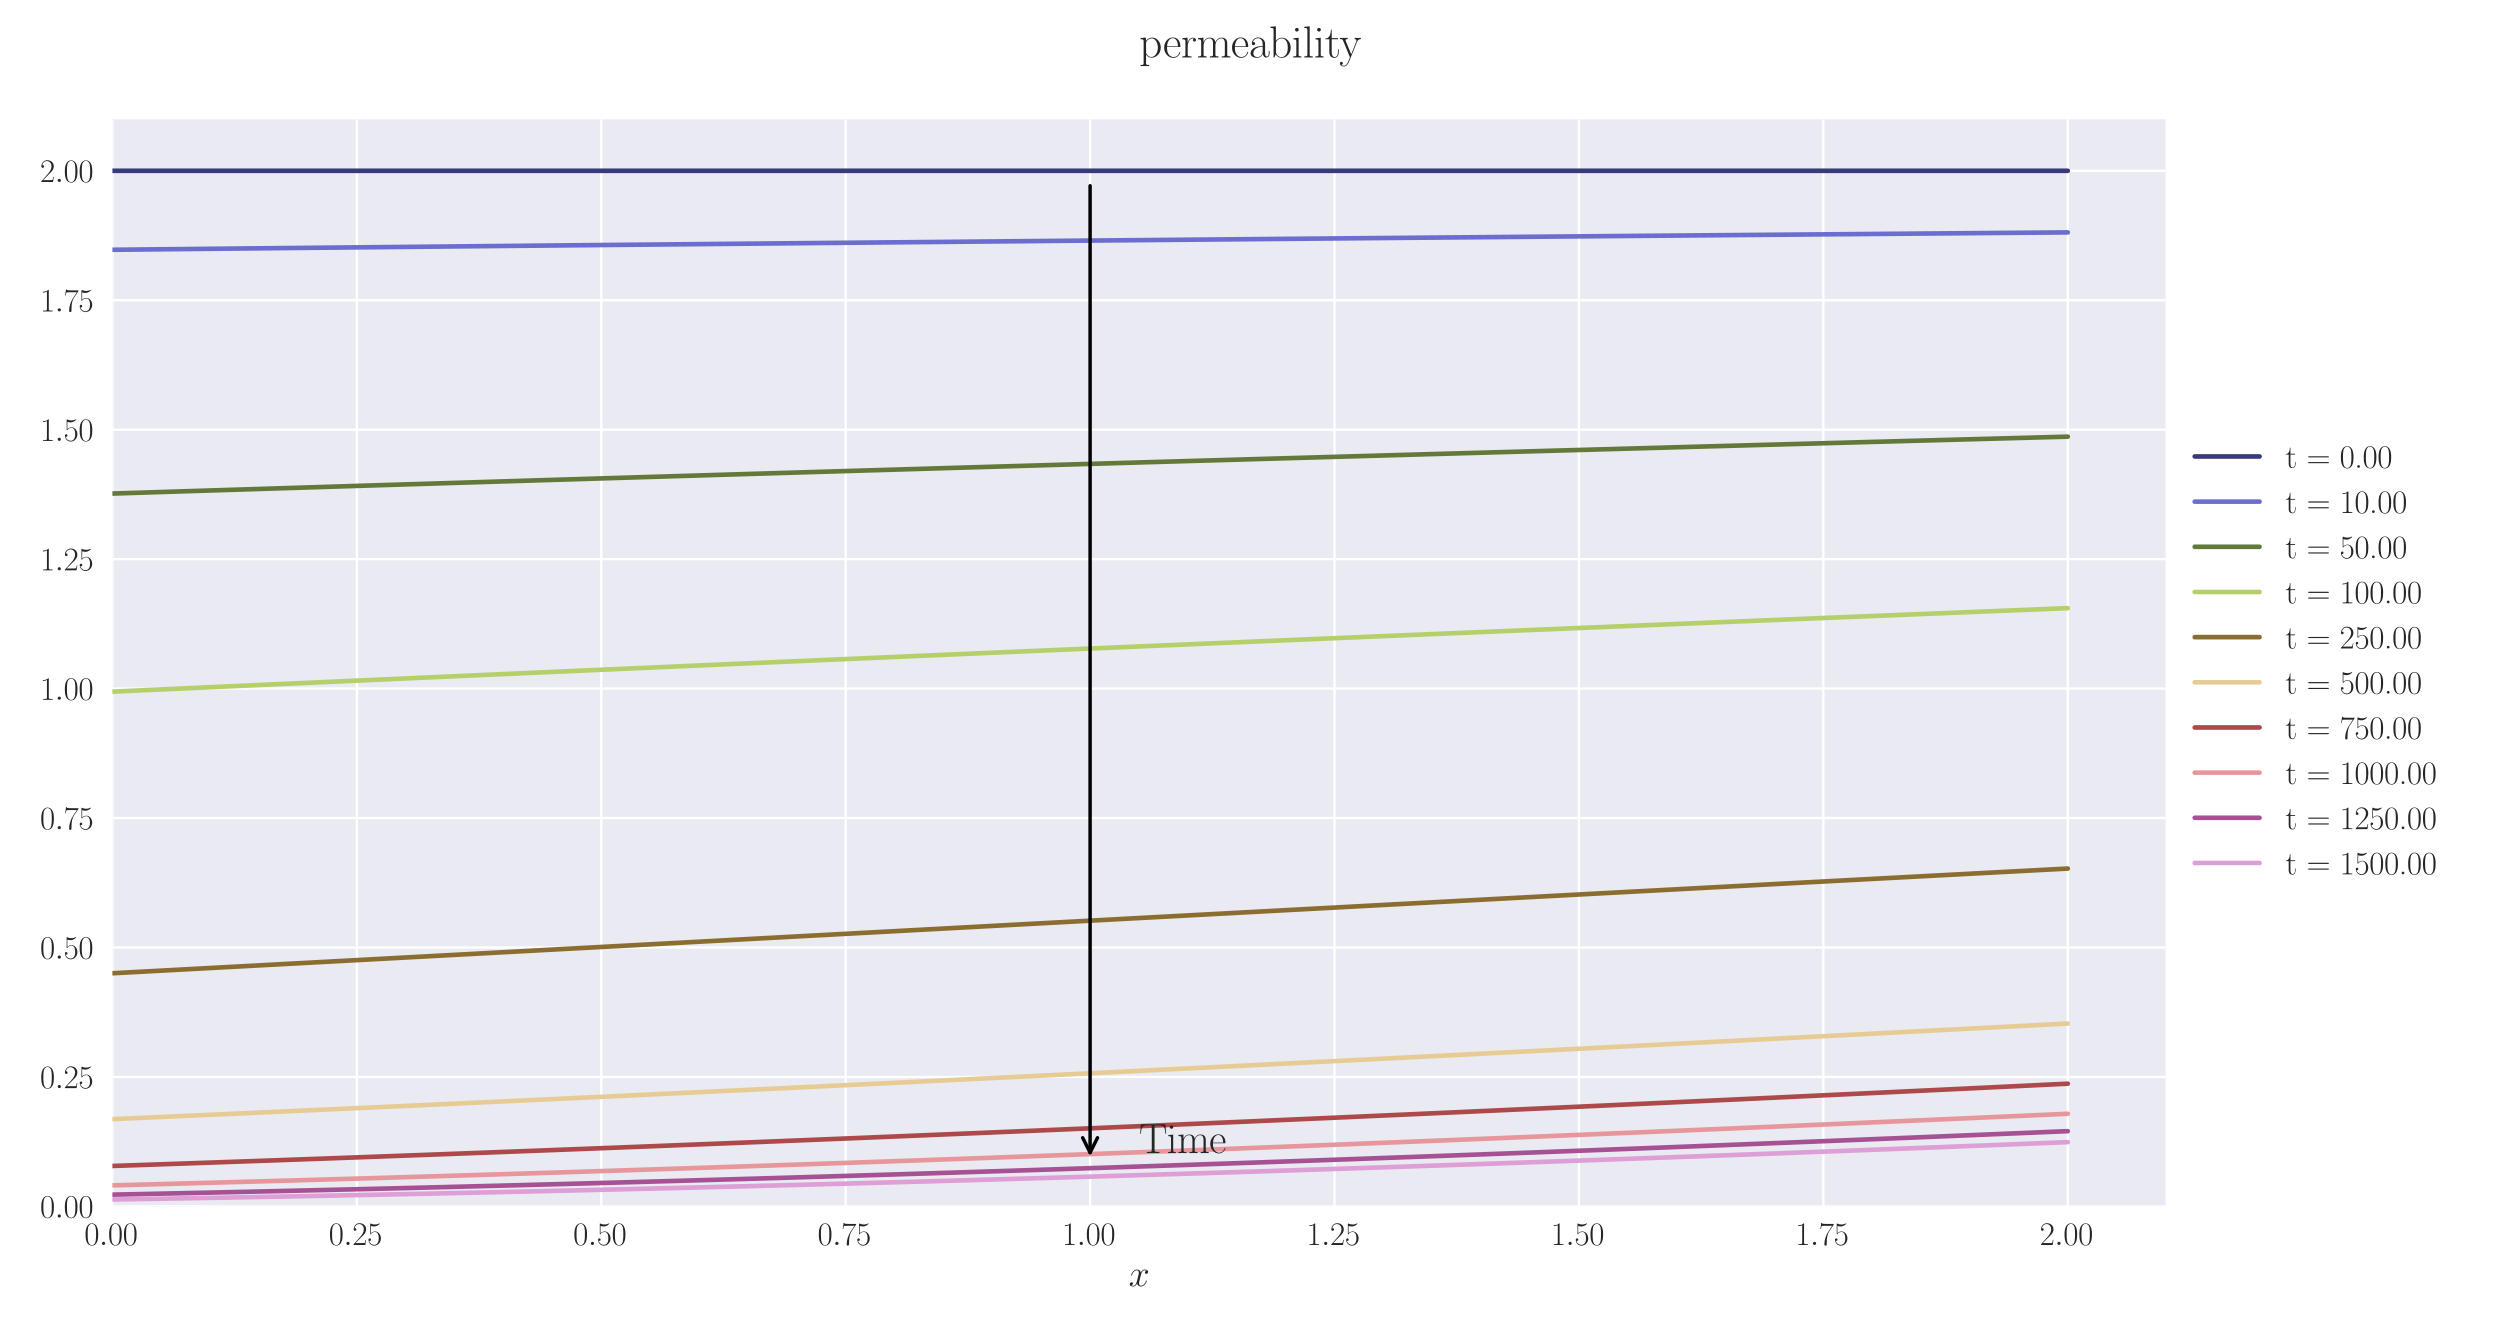 <?xml version="1.0" encoding="utf-8" standalone="no"?>
<!DOCTYPE svg PUBLIC "-//W3C//DTD SVG 1.1//EN"
  "http://www.w3.org/Graphics/SVG/1.1/DTD/svg11.dtd">
<svg xmlns:xlink="http://www.w3.org/1999/xlink" width="1080pt" height="576pt" viewBox="0 0 1080 576" xmlns="http://www.w3.org/2000/svg" version="1.1">
 <defs>
  <style type="text/css">*{stroke-linejoin: round; stroke-linecap: butt}</style>
 </defs>
 <g id="figure_1">
  <g id="patch_1">
   <path d="M 0 576 
L 1080 576 
L 1080 0 
L 0 0 
z
" style="fill: #ffffff"/>
  </g>
  <g id="axes_1">
   <g id="patch_2">
    <path d="M 48.559 521.153 
L 935.518 521.153 
L 935.518 51.564 
L 48.559 51.564 
z
" style="fill: #eaeaf2"/>
   </g>
   <g id="matplotlib.axis_1">
    <g id="xtick_1">
     <g id="line2d_1">
      <path d="M 48.559 521.153 
L 48.559 51.564 
" clip-path="url(#pe0d44f2bad)" style="fill: none; stroke: #ffffff; stroke-linecap: round"/>
     </g>
     <g id="line2d_2"/>
     <g id="text_1">
      <!-- $\mathdefault{0.00}$ -->
      <g style="fill: #262626" transform="translate(36.42 537.839) scale(0.14 -0.14)">
       <defs>
        <path id="CMR17-30" d="M 2688 2025 
C 2688 2416 2682 3080 2413 3591 
C 2176 4039 1798 4198 1466 4198 
C 1158 4198 768 4058 525 3597 
C 269 3118 243 2524 243 2025 
C 243 1661 250 1106 448 619 
C 723 -39 1216 -128 1466 -128 
C 1760 -128 2208 -7 2470 600 
C 2662 1042 2688 1559 2688 2025 
z
M 1466 -26 
C 1056 -26 813 325 723 812 
C 653 1188 653 1738 653 2096 
C 653 2588 653 2997 736 3387 
C 858 3929 1216 4096 1466 4096 
C 1728 4096 2067 3923 2189 3400 
C 2272 3036 2278 2607 2278 2096 
C 2278 1680 2278 1169 2202 792 
C 2067 95 1690 -26 1466 -26 
z
" transform="scale(0.016)"/>
        <path id="CMMI12-3a" d="M 1178 307 
C 1178 492 1024 619 870 619 
C 685 619 557 466 557 313 
C 557 128 710 0 864 0 
C 1050 0 1178 153 1178 307 
z
" transform="scale(0.016)"/>
       </defs>
       <use xlink:href="#CMR17-30" transform="scale(0.996)"/>
       <use xlink:href="#CMMI12-3a" transform="translate(45.69 0) scale(0.996)"/>
       <use xlink:href="#CMR17-30" transform="translate(72.788 0) scale(0.996)"/>
       <use xlink:href="#CMR17-30" transform="translate(118.478 0) scale(0.996)"/>
      </g>
     </g>
    </g>
    <g id="xtick_2">
     <g id="line2d_3">
      <path d="M 154.149 521.153 
L 154.149 51.564 
" clip-path="url(#pe0d44f2bad)" style="fill: none; stroke: #ffffff; stroke-linecap: round"/>
     </g>
     <g id="line2d_4"/>
     <g id="text_2">
      <!-- $\mathdefault{0.25}$ -->
      <g style="fill: #262626" transform="translate(142.01 537.839) scale(0.14 -0.14)">
       <defs>
        <path id="CMR17-32" d="M 2669 989 
L 2554 989 
C 2490 536 2438 459 2413 420 
C 2381 369 1920 369 1830 369 
L 602 369 
C 832 619 1280 1072 1824 1597 
C 2214 1967 2669 2402 2669 3035 
C 2669 3790 2067 4224 1395 4224 
C 691 4224 262 3604 262 3030 
C 262 2780 448 2748 525 2748 
C 589 2748 781 2787 781 3010 
C 781 3207 614 3264 525 3264 
C 486 3264 448 3258 422 3245 
C 544 3790 915 4058 1306 4058 
C 1862 4058 2227 3617 2227 3035 
C 2227 2479 1901 2000 1536 1584 
L 262 146 
L 262 0 
L 2515 0 
L 2669 989 
z
" transform="scale(0.016)"/>
        <path id="CMR17-35" d="M 730 3692 
C 794 3666 1056 3584 1325 3584 
C 1920 3584 2246 3911 2432 4100 
C 2432 4157 2432 4192 2394 4192 
C 2387 4192 2374 4192 2323 4163 
C 2099 4058 1837 3973 1517 3973 
C 1325 3973 1037 3999 723 4139 
C 653 4171 640 4171 634 4171 
C 602 4171 595 4164 595 4037 
L 595 2203 
C 595 2089 595 2057 659 2057 
C 691 2057 704 2070 736 2114 
C 941 2401 1222 2522 1542 2522 
C 1766 2522 2246 2382 2246 1289 
C 2246 1085 2246 715 2054 421 
C 1894 159 1645 25 1370 25 
C 947 25 518 320 403 814 
C 429 807 480 795 506 795 
C 589 795 749 840 749 1038 
C 749 1210 627 1280 506 1280 
C 358 1280 262 1190 262 1011 
C 262 454 704 -128 1382 -128 
C 2042 -128 2669 440 2669 1264 
C 2669 2030 2170 2624 1549 2624 
C 1222 2624 947 2503 730 2274 
L 730 3692 
z
" transform="scale(0.016)"/>
       </defs>
       <use xlink:href="#CMR17-30" transform="scale(0.996)"/>
       <use xlink:href="#CMMI12-3a" transform="translate(45.69 0) scale(0.996)"/>
       <use xlink:href="#CMR17-32" transform="translate(72.788 0) scale(0.996)"/>
       <use xlink:href="#CMR17-35" transform="translate(118.478 0) scale(0.996)"/>
      </g>
     </g>
    </g>
    <g id="xtick_3">
     <g id="line2d_5">
      <path d="M 259.74 521.153 
L 259.74 51.564 
" clip-path="url(#pe0d44f2bad)" style="fill: none; stroke: #ffffff; stroke-linecap: round"/>
     </g>
     <g id="line2d_6"/>
     <g id="text_3">
      <!-- $\mathdefault{0.50}$ -->
      <g style="fill: #262626" transform="translate(247.6 537.839) scale(0.14 -0.14)">
       <use xlink:href="#CMR17-30" transform="scale(0.996)"/>
       <use xlink:href="#CMMI12-3a" transform="translate(45.69 0) scale(0.996)"/>
       <use xlink:href="#CMR17-35" transform="translate(72.788 0) scale(0.996)"/>
       <use xlink:href="#CMR17-30" transform="translate(118.478 0) scale(0.996)"/>
      </g>
     </g>
    </g>
    <g id="xtick_4">
     <g id="line2d_7">
      <path d="M 365.33 521.153 
L 365.33 51.564 
" clip-path="url(#pe0d44f2bad)" style="fill: none; stroke: #ffffff; stroke-linecap: round"/>
     </g>
     <g id="line2d_8"/>
     <g id="text_4">
      <!-- $\mathdefault{0.75}$ -->
      <g style="fill: #262626" transform="translate(353.19 537.839) scale(0.14 -0.14)">
       <defs>
        <path id="CMR17-37" d="M 2886 3941 
L 2886 4081 
L 1382 4081 
C 634 4081 621 4165 595 4288 
L 480 4288 
L 294 3094 
L 410 3094 
C 429 3215 474 3540 550 3661 
C 589 3712 1062 3712 1171 3712 
L 2579 3712 
L 1869 2661 
C 1395 1954 1069 999 1069 165 
C 1069 89 1069 -128 1299 -128 
C 1530 -128 1530 89 1530 171 
L 1530 465 
C 1530 1508 1709 2196 2003 2636 
L 2886 3941 
z
" transform="scale(0.016)"/>
       </defs>
       <use xlink:href="#CMR17-30" transform="scale(0.996)"/>
       <use xlink:href="#CMMI12-3a" transform="translate(45.69 0) scale(0.996)"/>
       <use xlink:href="#CMR17-37" transform="translate(72.788 0) scale(0.996)"/>
       <use xlink:href="#CMR17-35" transform="translate(118.478 0) scale(0.996)"/>
      </g>
     </g>
    </g>
    <g id="xtick_5">
     <g id="line2d_9">
      <path d="M 470.92 521.153 
L 470.92 51.564 
" clip-path="url(#pe0d44f2bad)" style="fill: none; stroke: #ffffff; stroke-linecap: round"/>
     </g>
     <g id="line2d_10"/>
     <g id="text_5">
      <!-- $\mathdefault{1.00}$ -->
      <g style="fill: #262626" transform="translate(458.781 537.839) scale(0.14 -0.14)">
       <defs>
        <path id="CMR17-31" d="M 1702 4058 
C 1702 4192 1696 4192 1606 4192 
C 1357 3916 979 3827 621 3827 
C 602 3827 570 3827 563 3808 
C 557 3795 557 3782 557 3648 
C 755 3648 1088 3686 1344 3839 
L 1344 461 
C 1344 236 1331 160 781 160 
L 589 160 
L 589 0 
C 896 0 1216 0 1523 0 
C 1830 0 2150 0 2458 0 
L 2458 160 
L 2266 160 
C 1715 160 1702 230 1702 458 
L 1702 4058 
z
" transform="scale(0.016)"/>
       </defs>
       <use xlink:href="#CMR17-31" transform="scale(0.996)"/>
       <use xlink:href="#CMMI12-3a" transform="translate(45.69 0) scale(0.996)"/>
       <use xlink:href="#CMR17-30" transform="translate(72.788 0) scale(0.996)"/>
       <use xlink:href="#CMR17-30" transform="translate(118.478 0) scale(0.996)"/>
      </g>
     </g>
    </g>
    <g id="xtick_6">
     <g id="line2d_11">
      <path d="M 576.511 521.153 
L 576.511 51.564 
" clip-path="url(#pe0d44f2bad)" style="fill: none; stroke: #ffffff; stroke-linecap: round"/>
     </g>
     <g id="line2d_12"/>
     <g id="text_6">
      <!-- $\mathdefault{1.25}$ -->
      <g style="fill: #262626" transform="translate(564.371 537.839) scale(0.14 -0.14)">
       <use xlink:href="#CMR17-31" transform="scale(0.996)"/>
       <use xlink:href="#CMMI12-3a" transform="translate(45.69 0) scale(0.996)"/>
       <use xlink:href="#CMR17-32" transform="translate(72.788 0) scale(0.996)"/>
       <use xlink:href="#CMR17-35" transform="translate(118.478 0) scale(0.996)"/>
      </g>
     </g>
    </g>
    <g id="xtick_7">
     <g id="line2d_13">
      <path d="M 682.101 521.153 
L 682.101 51.564 
" clip-path="url(#pe0d44f2bad)" style="fill: none; stroke: #ffffff; stroke-linecap: round"/>
     </g>
     <g id="line2d_14"/>
     <g id="text_7">
      <!-- $\mathdefault{1.50}$ -->
      <g style="fill: #262626" transform="translate(669.961 537.839) scale(0.14 -0.14)">
       <use xlink:href="#CMR17-31" transform="scale(0.996)"/>
       <use xlink:href="#CMMI12-3a" transform="translate(45.69 0) scale(0.996)"/>
       <use xlink:href="#CMR17-35" transform="translate(72.788 0) scale(0.996)"/>
       <use xlink:href="#CMR17-30" transform="translate(118.478 0) scale(0.996)"/>
      </g>
     </g>
    </g>
    <g id="xtick_8">
     <g id="line2d_15">
      <path d="M 787.691 521.153 
L 787.691 51.564 
" clip-path="url(#pe0d44f2bad)" style="fill: none; stroke: #ffffff; stroke-linecap: round"/>
     </g>
     <g id="line2d_16"/>
     <g id="text_8">
      <!-- $\mathdefault{1.75}$ -->
      <g style="fill: #262626" transform="translate(775.552 537.839) scale(0.14 -0.14)">
       <use xlink:href="#CMR17-31" transform="scale(0.996)"/>
       <use xlink:href="#CMMI12-3a" transform="translate(45.69 0) scale(0.996)"/>
       <use xlink:href="#CMR17-37" transform="translate(72.788 0) scale(0.996)"/>
       <use xlink:href="#CMR17-35" transform="translate(118.478 0) scale(0.996)"/>
      </g>
     </g>
    </g>
    <g id="xtick_9">
     <g id="line2d_17">
      <path d="M 893.282 521.153 
L 893.282 51.564 
" clip-path="url(#pe0d44f2bad)" style="fill: none; stroke: #ffffff; stroke-linecap: round"/>
     </g>
     <g id="line2d_18"/>
     <g id="text_9">
      <!-- $\mathdefault{2.00}$ -->
      <g style="fill: #262626" transform="translate(881.142 537.839) scale(0.14 -0.14)">
       <use xlink:href="#CMR17-32" transform="scale(0.996)"/>
       <use xlink:href="#CMMI12-3a" transform="translate(45.69 0) scale(0.996)"/>
       <use xlink:href="#CMR17-30" transform="translate(72.788 0) scale(0.996)"/>
       <use xlink:href="#CMR17-30" transform="translate(118.478 0) scale(0.996)"/>
      </g>
     </g>
    </g>
    <g id="text_10">
     <!-- $x$ -->
     <g style="fill: #262626" transform="translate(487.604 555.621) scale(0.16 -0.16)">
      <defs>
       <path id="CMMI12-78" d="M 3034 2606 
C 2829 2567 2752 2414 2752 2293 
C 2752 2139 2874 2088 2963 2088 
C 3155 2088 3290 2254 3290 2427 
C 3290 2695 2982 2816 2714 2816 
C 2323 2816 2106 2433 2048 2312 
C 1901 2816 1504 2816 1389 2816 
C 736 2816 390 1980 390 1839 
C 390 1814 416 1782 461 1782 
C 512 1782 525 1820 538 1846 
C 755 2555 1184 2689 1370 2689 
C 1658 2689 1715 2420 1715 2267 
C 1715 2127 1677 1980 1600 1673 
L 1382 798 
C 1286 415 1101 64 762 64 
C 730 64 570 64 435 147 
C 666 192 717 383 717 460 
C 717 588 621 664 499 664 
C 346 664 179 530 179 326 
C 179 57 480 -64 755 -64 
C 1062 -64 1280 179 1414 441 
C 1517 64 1837 -64 2074 -64 
C 2726 -64 3072 773 3072 913 
C 3072 945 3046 971 3008 971 
C 2950 971 2944 939 2925 888 
C 2752 326 2381 64 2093 64 
C 1869 64 1747 230 1747 492 
C 1747 632 1773 734 1875 1156 
L 2099 2024 
C 2195 2408 2413 2689 2707 2689 
C 2720 2689 2899 2689 3034 2606 
z
" transform="scale(0.016)"/>
      </defs>
      <use xlink:href="#CMMI12-78" transform="scale(0.996)"/>
     </g>
    </g>
   </g>
   <g id="matplotlib.axis_2">
    <g id="ytick_1">
     <g id="line2d_19">
      <path d="M 48.559 521.153 
L 935.518 521.153 
" clip-path="url(#pe0d44f2bad)" style="fill: none; stroke: #ffffff; stroke-linecap: round"/>
     </g>
     <g id="line2d_20"/>
     <g id="text_11">
      <!-- $\mathdefault{0.00}$ -->
      <g style="fill: #262626" transform="translate(17.28 525.996) scale(0.14 -0.14)">
       <use xlink:href="#CMR17-30" transform="scale(0.996)"/>
       <use xlink:href="#CMMI12-3a" transform="translate(45.69 0) scale(0.996)"/>
       <use xlink:href="#CMR17-30" transform="translate(72.788 0) scale(0.996)"/>
       <use xlink:href="#CMR17-30" transform="translate(118.478 0) scale(0.996)"/>
      </g>
     </g>
    </g>
    <g id="ytick_2">
     <g id="line2d_21">
      <path d="M 48.559 465.232 
L 935.518 465.232 
" clip-path="url(#pe0d44f2bad)" style="fill: none; stroke: #ffffff; stroke-linecap: round"/>
     </g>
     <g id="line2d_22"/>
     <g id="text_12">
      <!-- $\mathdefault{0.25}$ -->
      <g style="fill: #262626" transform="translate(17.28 470.075) scale(0.14 -0.14)">
       <use xlink:href="#CMR17-30" transform="scale(0.996)"/>
       <use xlink:href="#CMMI12-3a" transform="translate(45.69 0) scale(0.996)"/>
       <use xlink:href="#CMR17-32" transform="translate(72.788 0) scale(0.996)"/>
       <use xlink:href="#CMR17-35" transform="translate(118.478 0) scale(0.996)"/>
      </g>
     </g>
    </g>
    <g id="ytick_3">
     <g id="line2d_23">
      <path d="M 48.559 409.311 
L 935.518 409.311 
" clip-path="url(#pe0d44f2bad)" style="fill: none; stroke: #ffffff; stroke-linecap: round"/>
     </g>
     <g id="line2d_24"/>
     <g id="text_13">
      <!-- $\mathdefault{0.50}$ -->
      <g style="fill: #262626" transform="translate(17.28 414.154) scale(0.14 -0.14)">
       <use xlink:href="#CMR17-30" transform="scale(0.996)"/>
       <use xlink:href="#CMMI12-3a" transform="translate(45.69 0) scale(0.996)"/>
       <use xlink:href="#CMR17-35" transform="translate(72.788 0) scale(0.996)"/>
       <use xlink:href="#CMR17-30" transform="translate(118.478 0) scale(0.996)"/>
      </g>
     </g>
    </g>
    <g id="ytick_4">
     <g id="line2d_25">
      <path d="M 48.559 353.39 
L 935.518 353.39 
" clip-path="url(#pe0d44f2bad)" style="fill: none; stroke: #ffffff; stroke-linecap: round"/>
     </g>
     <g id="line2d_26"/>
     <g id="text_14">
      <!-- $\mathdefault{0.75}$ -->
      <g style="fill: #262626" transform="translate(17.28 358.233) scale(0.14 -0.14)">
       <use xlink:href="#CMR17-30" transform="scale(0.996)"/>
       <use xlink:href="#CMMI12-3a" transform="translate(45.69 0) scale(0.996)"/>
       <use xlink:href="#CMR17-37" transform="translate(72.788 0) scale(0.996)"/>
       <use xlink:href="#CMR17-35" transform="translate(118.478 0) scale(0.996)"/>
      </g>
     </g>
    </g>
    <g id="ytick_5">
     <g id="line2d_27">
      <path d="M 48.559 297.469 
L 935.518 297.469 
" clip-path="url(#pe0d44f2bad)" style="fill: none; stroke: #ffffff; stroke-linecap: round"/>
     </g>
     <g id="line2d_28"/>
     <g id="text_15">
      <!-- $\mathdefault{1.00}$ -->
      <g style="fill: #262626" transform="translate(17.28 302.312) scale(0.14 -0.14)">
       <use xlink:href="#CMR17-31" transform="scale(0.996)"/>
       <use xlink:href="#CMMI12-3a" transform="translate(45.69 0) scale(0.996)"/>
       <use xlink:href="#CMR17-30" transform="translate(72.788 0) scale(0.996)"/>
       <use xlink:href="#CMR17-30" transform="translate(118.478 0) scale(0.996)"/>
      </g>
     </g>
    </g>
    <g id="ytick_6">
     <g id="line2d_29">
      <path d="M 48.559 241.548 
L 935.518 241.548 
" clip-path="url(#pe0d44f2bad)" style="fill: none; stroke: #ffffff; stroke-linecap: round"/>
     </g>
     <g id="line2d_30"/>
     <g id="text_16">
      <!-- $\mathdefault{1.25}$ -->
      <g style="fill: #262626" transform="translate(17.28 246.39) scale(0.14 -0.14)">
       <use xlink:href="#CMR17-31" transform="scale(0.996)"/>
       <use xlink:href="#CMMI12-3a" transform="translate(45.69 0) scale(0.996)"/>
       <use xlink:href="#CMR17-32" transform="translate(72.788 0) scale(0.996)"/>
       <use xlink:href="#CMR17-35" transform="translate(118.478 0) scale(0.996)"/>
      </g>
     </g>
    </g>
    <g id="ytick_7">
     <g id="line2d_31">
      <path d="M 48.559 185.626 
L 935.518 185.626 
" clip-path="url(#pe0d44f2bad)" style="fill: none; stroke: #ffffff; stroke-linecap: round"/>
     </g>
     <g id="line2d_32"/>
     <g id="text_17">
      <!-- $\mathdefault{1.50}$ -->
      <g style="fill: #262626" transform="translate(17.28 190.469) scale(0.14 -0.14)">
       <use xlink:href="#CMR17-31" transform="scale(0.996)"/>
       <use xlink:href="#CMMI12-3a" transform="translate(45.69 0) scale(0.996)"/>
       <use xlink:href="#CMR17-35" transform="translate(72.788 0) scale(0.996)"/>
       <use xlink:href="#CMR17-30" transform="translate(118.478 0) scale(0.996)"/>
      </g>
     </g>
    </g>
    <g id="ytick_8">
     <g id="line2d_33">
      <path d="M 48.559 129.705 
L 935.518 129.705 
" clip-path="url(#pe0d44f2bad)" style="fill: none; stroke: #ffffff; stroke-linecap: round"/>
     </g>
     <g id="line2d_34"/>
     <g id="text_18">
      <!-- $\mathdefault{1.75}$ -->
      <g style="fill: #262626" transform="translate(17.28 134.548) scale(0.14 -0.14)">
       <use xlink:href="#CMR17-31" transform="scale(0.996)"/>
       <use xlink:href="#CMMI12-3a" transform="translate(45.69 0) scale(0.996)"/>
       <use xlink:href="#CMR17-37" transform="translate(72.788 0) scale(0.996)"/>
       <use xlink:href="#CMR17-35" transform="translate(118.478 0) scale(0.996)"/>
      </g>
     </g>
    </g>
    <g id="ytick_9">
     <g id="line2d_35">
      <path d="M 48.559 73.784 
L 935.518 73.784 
" clip-path="url(#pe0d44f2bad)" style="fill: none; stroke: #ffffff; stroke-linecap: round"/>
     </g>
     <g id="line2d_36"/>
     <g id="text_19">
      <!-- $\mathdefault{2.00}$ -->
      <g style="fill: #262626" transform="translate(17.28 78.627) scale(0.14 -0.14)">
       <use xlink:href="#CMR17-32" transform="scale(0.996)"/>
       <use xlink:href="#CMMI12-3a" transform="translate(45.69 0) scale(0.996)"/>
       <use xlink:href="#CMR17-30" transform="translate(72.788 0) scale(0.996)"/>
       <use xlink:href="#CMR17-30" transform="translate(118.478 0) scale(0.996)"/>
      </g>
     </g>
    </g>
   </g>
   <g id="line2d_37">
    <path d="M 48.559 73.784 
L 57.006 73.784 
L 65.454 73.784 
L 73.901 73.784 
L 82.348 73.784 
L 90.795 73.784 
L 99.242 73.784 
L 107.69 73.784 
L 116.137 73.784 
L 124.584 73.784 
L 133.031 73.784 
L 141.479 73.784 
L 149.926 73.784 
L 158.373 73.784 
L 166.82 73.784 
L 175.267 73.784 
L 183.715 73.784 
L 192.162 73.784 
L 200.609 73.784 
L 209.056 73.784 
L 217.504 73.784 
L 225.951 73.784 
L 234.398 73.784 
L 242.845 73.784 
L 251.292 73.784 
L 259.74 73.784 
L 268.187 73.784 
L 276.634 73.784 
L 285.081 73.784 
L 293.529 73.784 
L 301.976 73.784 
L 310.423 73.784 
L 318.87 73.784 
L 327.317 73.784 
L 335.765 73.784 
L 344.212 73.784 
L 352.659 73.784 
L 361.106 73.784 
L 369.554 73.784 
L 378.001 73.784 
L 386.448 73.784 
L 394.895 73.784 
L 403.343 73.784 
L 411.79 73.784 
L 420.237 73.784 
L 428.684 73.784 
L 437.131 73.784 
L 445.579 73.784 
L 454.026 73.784 
L 462.473 73.784 
L 470.92 73.784 
L 479.368 73.784 
L 487.815 73.784 
L 496.262 73.784 
L 504.709 73.784 
L 513.156 73.784 
L 521.604 73.784 
L 530.051 73.784 
L 538.498 73.784 
L 546.945 73.784 
L 555.393 73.784 
L 563.84 73.784 
L 572.287 73.784 
L 580.734 73.784 
L 589.181 73.784 
L 597.629 73.784 
L 606.076 73.784 
L 614.523 73.784 
L 622.97 73.784 
L 631.418 73.784 
L 639.865 73.784 
L 648.312 73.784 
L 656.759 73.784 
L 665.206 73.784 
L 673.654 73.784 
L 682.101 73.784 
L 690.548 73.784 
L 698.995 73.784 
L 707.443 73.784 
L 715.89 73.784 
L 724.337 73.784 
L 732.784 73.784 
L 741.232 73.784 
L 749.679 73.784 
L 758.126 73.784 
L 766.573 73.784 
L 775.02 73.784 
L 783.468 73.784 
L 791.915 73.784 
L 800.362 73.784 
L 808.809 73.784 
L 817.257 73.784 
L 825.704 73.784 
L 834.151 73.784 
L 842.598 73.784 
L 851.045 73.784 
L 859.493 73.784 
L 867.94 73.784 
L 876.387 73.784 
L 884.834 73.784 
L 893.282 73.784 
" clip-path="url(#pe0d44f2bad)" style="fill: none; stroke: #393b79; stroke-width: 2; stroke-linecap: round"/>
   </g>
   <g id="line2d_38">
    <path d="M 48.559 107.9 
L 57.006 107.817 
L 65.454 107.734 
L 73.901 107.65 
L 82.348 107.566 
L 90.795 107.482 
L 99.242 107.399 
L 107.69 107.316 
L 116.137 107.233 
L 124.584 107.15 
L 133.031 107.067 
L 141.479 106.985 
L 149.926 106.903 
L 158.373 106.821 
L 166.82 106.739 
L 175.267 106.658 
L 183.715 106.577 
L 192.162 106.496 
L 200.609 106.415 
L 209.056 106.334 
L 217.504 106.254 
L 225.951 106.173 
L 234.398 106.093 
L 242.845 106.014 
L 251.292 105.934 
L 259.74 105.855 
L 268.187 105.775 
L 276.634 105.697 
L 285.081 105.618 
L 293.529 105.539 
L 301.976 105.461 
L 310.423 105.383 
L 318.87 105.305 
L 327.317 105.227 
L 335.765 105.149 
L 344.212 105.072 
L 352.659 104.995 
L 361.106 104.918 
L 369.554 104.841 
L 378.001 104.765 
L 386.448 104.688 
L 394.895 104.612 
L 403.343 104.536 
L 411.79 104.46 
L 420.237 104.384 
L 428.684 104.307 
L 437.131 104.231 
L 445.579 104.155 
L 454.026 104.08 
L 462.473 104.004 
L 470.92 103.929 
L 479.368 103.854 
L 487.815 103.779 
L 496.262 103.704 
L 504.709 103.63 
L 513.156 103.556 
L 521.604 103.482 
L 530.051 103.408 
L 538.498 103.334 
L 546.945 103.26 
L 555.393 103.187 
L 563.84 103.114 
L 572.287 103.041 
L 580.734 102.968 
L 589.181 102.896 
L 597.629 102.823 
L 606.076 102.751 
L 614.523 102.679 
L 622.97 102.607 
L 631.418 102.536 
L 639.865 102.464 
L 648.312 102.393 
L 656.759 102.322 
L 665.206 102.251 
L 673.654 102.18 
L 682.101 102.11 
L 690.548 102.039 
L 698.995 101.969 
L 707.443 101.899 
L 715.89 101.829 
L 724.337 101.76 
L 732.784 101.69 
L 741.232 101.621 
L 749.679 101.552 
L 758.126 101.483 
L 766.573 101.414 
L 775.02 101.346 
L 783.468 101.277 
L 791.915 101.209 
L 800.362 101.14 
L 808.809 101.071 
L 817.257 101.003 
L 825.704 100.934 
L 834.151 100.866 
L 842.598 100.798 
L 851.045 100.731 
L 859.493 100.663 
L 867.94 100.596 
L 876.387 100.528 
L 884.834 100.461 
L 893.282 100.394 
" clip-path="url(#pe0d44f2bad)" style="fill: none; stroke: #6b6ecf; stroke-width: 2; stroke-linecap: round"/>
   </g>
   <g id="line2d_39">
    <path d="M 48.559 213.221 
L 57.006 212.953 
L 65.454 212.686 
L 73.901 212.419 
L 82.348 212.153 
L 90.795 211.887 
L 99.242 211.623 
L 107.69 211.359 
L 116.137 211.096 
L 124.584 210.832 
L 133.031 210.568 
L 141.479 210.304 
L 149.926 210.042 
L 158.373 209.78 
L 166.82 209.519 
L 175.267 209.259 
L 183.715 208.999 
L 192.162 208.738 
L 200.609 208.478 
L 209.056 208.218 
L 217.504 207.959 
L 225.951 207.701 
L 234.398 207.444 
L 242.845 207.187 
L 251.292 206.931 
L 259.74 206.674 
L 268.187 206.417 
L 276.634 206.16 
L 285.081 205.905 
L 293.529 205.65 
L 301.976 205.396 
L 310.423 205.142 
L 318.87 204.89 
L 327.317 204.637 
L 335.765 204.383 
L 344.212 204.13 
L 352.659 203.878 
L 361.106 203.627 
L 369.554 203.376 
L 378.001 203.126 
L 386.448 202.876 
L 394.895 202.628 
L 403.343 202.378 
L 411.79 202.128 
L 420.237 201.879 
L 428.684 201.631 
L 437.131 201.383 
L 445.579 201.136 
L 454.026 200.89 
L 462.473 200.645 
L 470.92 200.4 
L 479.368 200.153 
L 487.815 199.908 
L 496.262 199.662 
L 504.709 199.418 
L 513.156 199.174 
L 521.604 198.931 
L 530.051 198.689 
L 538.498 198.447 
L 546.945 198.206 
L 555.393 197.964 
L 563.84 197.722 
L 572.287 197.48 
L 580.734 197.24 
L 589.181 197 
L 597.629 196.76 
L 606.076 196.522 
L 614.523 196.284 
L 622.97 196.047 
L 631.418 195.808 
L 639.865 195.57 
L 648.312 195.332 
L 656.759 195.095 
L 665.206 194.859 
L 673.654 194.623 
L 682.101 194.388 
L 690.548 194.154 
L 698.995 193.92 
L 707.443 193.686 
L 715.89 193.452 
L 724.337 193.217 
L 732.784 192.984 
L 741.232 192.751 
L 749.679 192.519 
L 758.126 192.288 
L 766.573 192.057 
L 775.02 191.827 
L 783.468 191.597 
L 791.915 191.367 
L 800.362 191.136 
L 808.809 190.906 
L 817.257 190.677 
L 825.704 190.448 
L 834.151 190.22 
L 842.598 189.993 
L 851.045 189.766 
L 859.493 189.54 
L 867.94 189.314 
L 876.387 189.088 
L 884.834 188.862 
L 893.282 188.636 
" clip-path="url(#pe0d44f2bad)" style="fill: none; stroke: #637939; stroke-width: 2; stroke-linecap: round"/>
   </g>
   <g id="line2d_40">
    <path d="M 48.559 298.793 
L 57.006 298.409 
L 65.454 298.025 
L 73.901 297.643 
L 82.348 297.26 
L 90.795 296.878 
L 99.242 296.496 
L 107.69 296.116 
L 116.137 295.735 
L 124.584 295.354 
L 133.031 294.975 
L 141.479 294.596 
L 149.926 294.216 
L 158.373 293.838 
L 166.82 293.461 
L 175.267 293.083 
L 183.715 292.706 
L 192.162 292.33 
L 200.609 291.954 
L 209.056 291.578 
L 217.504 291.203 
L 225.951 290.829 
L 234.398 290.454 
L 242.845 290.08 
L 251.292 289.708 
L 259.74 289.335 
L 268.187 288.962 
L 276.634 288.591 
L 285.081 288.22 
L 293.529 287.848 
L 301.976 287.478 
L 310.423 287.109 
L 318.87 286.739 
L 327.317 286.369 
L 335.765 286.001 
L 344.212 285.634 
L 352.659 285.266 
L 361.106 284.898 
L 369.554 284.532 
L 378.001 284.167 
L 386.448 283.8 
L 394.895 283.434 
L 403.343 283.07 
L 411.79 282.707 
L 420.237 282.342 
L 428.684 281.978 
L 437.131 281.616 
L 445.579 281.254 
L 454.026 280.891 
L 462.473 280.53 
L 470.92 280.17 
L 479.368 279.809 
L 487.815 279.448 
L 496.262 279.089 
L 504.709 278.73 
L 513.156 278.372 
L 521.604 278.013 
L 530.051 277.655 
L 538.498 277.299 
L 546.945 276.943 
L 555.393 276.585 
L 563.84 276.23 
L 572.287 275.875 
L 580.734 275.521 
L 589.181 275.165 
L 597.629 274.811 
L 606.076 274.458 
L 614.523 274.107 
L 622.97 273.753 
L 631.418 273.401 
L 639.865 273.05 
L 648.312 272.7 
L 656.759 272.348 
L 665.206 271.997 
L 673.654 271.648 
L 682.101 271.3 
L 690.548 270.951 
L 698.995 270.602 
L 707.443 270.255 
L 715.89 269.908 
L 724.337 269.562 
L 732.784 269.215 
L 741.232 268.869 
L 749.679 268.524 
L 758.126 268.18 
L 766.573 267.835 
L 775.02 267.49 
L 783.468 267.147 
L 791.915 266.805 
L 800.362 266.463 
L 808.809 266.12 
L 817.257 265.778 
L 825.704 265.437 
L 834.151 265.098 
L 842.598 264.757 
L 851.045 264.417 
L 859.493 264.078 
L 867.94 263.74 
L 876.387 263.402 
L 884.834 263.064 
L 893.282 262.726 
" clip-path="url(#pe0d44f2bad)" style="fill: none; stroke: #b5cf6b; stroke-width: 2; stroke-linecap: round"/>
   </g>
   <g id="line2d_41">
    <path d="M 48.559 420.449 
L 57.006 419.996 
L 65.454 419.542 
L 73.901 419.088 
L 82.348 418.634 
L 90.795 418.181 
L 99.242 417.726 
L 107.69 417.272 
L 116.137 416.818 
L 124.584 416.364 
L 133.031 415.909 
L 141.479 415.455 
L 149.926 415.001 
L 158.373 414.546 
L 166.82 414.092 
L 175.267 413.637 
L 183.715 413.182 
L 192.162 412.728 
L 200.609 412.273 
L 209.056 411.818 
L 217.504 411.364 
L 225.951 410.909 
L 234.398 410.454 
L 242.845 409.999 
L 251.292 409.545 
L 259.74 409.09 
L 268.187 408.635 
L 276.634 408.18 
L 285.081 407.725 
L 293.529 407.271 
L 301.976 406.816 
L 310.423 406.361 
L 318.87 405.907 
L 327.317 405.452 
L 335.765 404.997 
L 344.212 404.543 
L 352.659 404.088 
L 361.106 403.634 
L 369.554 403.179 
L 378.001 402.725 
L 386.448 402.271 
L 394.895 401.816 
L 403.343 401.362 
L 411.79 400.907 
L 420.237 400.453 
L 428.684 399.999 
L 437.131 399.545 
L 445.579 399.091 
L 454.026 398.637 
L 462.473 398.184 
L 470.92 397.73 
L 479.368 397.276 
L 487.815 396.823 
L 496.262 396.369 
L 504.709 395.916 
L 513.156 395.463 
L 521.604 395.01 
L 530.051 394.557 
L 538.498 394.104 
L 546.945 393.651 
L 555.393 393.198 
L 563.84 392.746 
L 572.287 392.293 
L 580.734 391.841 
L 589.181 391.389 
L 597.629 390.936 
L 606.076 390.485 
L 614.523 390.033 
L 622.97 389.581 
L 631.418 389.13 
L 639.865 388.678 
L 648.312 388.227 
L 656.759 387.776 
L 665.206 387.325 
L 673.654 386.874 
L 682.101 386.424 
L 690.548 385.973 
L 698.995 385.523 
L 707.443 385.073 
L 715.89 384.623 
L 724.337 384.173 
L 732.784 383.724 
L 741.232 383.274 
L 749.679 382.825 
L 758.126 382.376 
L 766.573 381.927 
L 775.02 381.478 
L 783.468 381.03 
L 791.915 380.581 
L 800.362 380.133 
L 808.809 379.685 
L 817.257 379.238 
L 825.704 378.79 
L 834.151 378.343 
L 842.598 377.896 
L 851.045 377.449 
L 859.493 377.002 
L 867.94 376.556 
L 876.387 376.109 
L 884.834 375.663 
L 893.282 375.218 
" clip-path="url(#pe0d44f2bad)" style="fill: none; stroke: #8c6d31; stroke-width: 2; stroke-linecap: round"/>
   </g>
   <g id="line2d_42">
    <path d="M 48.559 483.459 
L 57.006 483.086 
L 65.454 482.711 
L 73.901 482.336 
L 82.348 481.96 
L 90.795 481.582 
L 99.242 481.203 
L 107.69 480.824 
L 116.137 480.443 
L 124.584 480.062 
L 133.031 479.679 
L 141.479 479.295 
L 149.926 478.911 
L 158.373 478.525 
L 166.82 478.139 
L 175.267 477.751 
L 183.715 477.363 
L 192.162 476.973 
L 200.609 476.583 
L 209.056 476.192 
L 217.504 475.799 
L 225.951 475.406 
L 234.398 475.012 
L 242.845 474.617 
L 251.292 474.222 
L 259.74 473.825 
L 268.187 473.428 
L 276.634 473.029 
L 285.081 472.63 
L 293.529 472.23 
L 301.976 471.829 
L 310.423 471.427 
L 318.87 471.025 
L 327.317 470.621 
L 335.765 470.217 
L 344.212 469.812 
L 352.659 469.407 
L 361.106 469 
L 369.554 468.593 
L 378.001 468.185 
L 386.448 467.776 
L 394.895 467.367 
L 403.343 466.957 
L 411.79 466.546 
L 420.237 466.134 
L 428.684 465.722 
L 437.131 465.309 
L 445.579 464.895 
L 454.026 464.48 
L 462.473 464.065 
L 470.92 463.649 
L 479.368 463.233 
L 487.815 462.816 
L 496.262 462.398 
L 504.709 461.98 
L 513.156 461.56 
L 521.604 461.141 
L 530.051 460.72 
L 538.498 460.299 
L 546.945 459.878 
L 555.393 459.456 
L 563.84 459.033 
L 572.287 458.61 
L 580.734 458.186 
L 589.181 457.761 
L 597.629 457.336 
L 606.076 456.911 
L 614.523 456.485 
L 622.97 456.058 
L 631.418 455.631 
L 639.865 455.203 
L 648.312 454.774 
L 656.759 454.346 
L 665.206 453.916 
L 673.654 453.487 
L 682.101 453.056 
L 690.548 452.625 
L 698.995 452.194 
L 707.443 451.762 
L 715.89 451.33 
L 724.337 450.897 
L 732.784 450.464 
L 741.232 450.03 
L 749.679 449.596 
L 758.126 449.162 
L 766.573 448.727 
L 775.02 448.292 
L 783.468 447.856 
L 791.915 447.419 
L 800.362 446.983 
L 808.809 446.546 
L 817.257 446.108 
L 825.704 445.67 
L 834.151 445.232 
L 842.598 444.794 
L 851.045 444.355 
L 859.493 443.915 
L 867.94 443.476 
L 876.387 443.036 
L 884.834 442.595 
L 893.282 442.154 
" clip-path="url(#pe0d44f2bad)" style="fill: none; stroke: #e7cb94; stroke-width: 2; stroke-linecap: round"/>
   </g>
   <g id="line2d_43">
    <path d="M 48.559 503.698 
L 57.006 503.411 
L 65.454 503.122 
L 73.901 502.832 
L 82.348 502.54 
L 90.795 502.245 
L 99.242 501.95 
L 107.69 501.652 
L 116.137 501.353 
L 124.584 501.052 
L 133.031 500.75 
L 141.479 500.446 
L 149.926 500.14 
L 158.373 499.833 
L 166.82 499.524 
L 175.267 499.213 
L 183.715 498.901 
L 192.162 498.587 
L 200.609 498.272 
L 209.056 497.955 
L 217.504 497.637 
L 225.951 497.317 
L 234.398 496.996 
L 242.845 496.673 
L 251.292 496.349 
L 259.74 496.023 
L 268.187 495.695 
L 276.634 495.367 
L 285.081 495.036 
L 293.529 494.705 
L 301.976 494.372 
L 310.423 494.037 
L 318.87 493.702 
L 327.317 493.364 
L 335.765 493.026 
L 344.212 492.686 
L 352.659 492.344 
L 361.106 492.002 
L 369.554 491.658 
L 378.001 491.312 
L 386.448 490.966 
L 394.895 490.618 
L 403.343 490.269 
L 411.79 489.918 
L 420.237 489.566 
L 428.684 489.213 
L 437.131 488.859 
L 445.579 488.504 
L 454.026 488.147 
L 462.473 487.789 
L 470.92 487.43 
L 479.368 487.07 
L 487.815 486.708 
L 496.262 486.345 
L 504.709 485.982 
L 513.156 485.617 
L 521.604 485.25 
L 530.051 484.883 
L 538.498 484.515 
L 546.945 484.145 
L 555.393 483.775 
L 563.84 483.403 
L 572.287 483.03 
L 580.734 482.656 
L 589.181 482.281 
L 597.629 481.905 
L 606.076 481.528 
L 614.523 481.15 
L 622.97 480.771 
L 631.418 480.391 
L 639.865 480.01 
L 648.312 479.628 
L 656.759 479.244 
L 665.206 478.86 
L 673.654 478.475 
L 682.101 478.089 
L 690.548 477.702 
L 698.995 477.314 
L 707.443 476.925 
L 715.89 476.535 
L 724.337 476.145 
L 732.784 475.753 
L 741.232 475.36 
L 749.679 474.967 
L 758.126 474.573 
L 766.573 474.177 
L 775.02 473.781 
L 783.468 473.384 
L 791.915 472.986 
L 800.362 472.588 
L 808.809 472.188 
L 817.257 471.788 
L 825.704 471.387 
L 834.151 470.985 
L 842.598 470.582 
L 851.045 470.179 
L 859.493 469.774 
L 867.94 469.369 
L 876.387 468.963 
L 884.834 468.557 
L 893.282 468.149 
" clip-path="url(#pe0d44f2bad)" style="fill: none; stroke: #ad494a; stroke-width: 2; stroke-linecap: round"/>
   </g>
   <g id="line2d_44">
    <path d="M 48.559 512.079 
L 57.006 511.858 
L 65.454 511.634 
L 73.901 511.408 
L 82.348 511.18 
L 90.795 510.95 
L 99.242 510.718 
L 107.69 510.483 
L 116.137 510.247 
L 124.584 510.008 
L 133.031 509.767 
L 141.479 509.524 
L 149.926 509.279 
L 158.373 509.032 
L 166.82 508.783 
L 175.267 508.532 
L 183.715 508.279 
L 192.162 508.024 
L 200.609 507.767 
L 209.056 507.507 
L 217.504 507.246 
L 225.951 506.983 
L 234.398 506.719 
L 242.845 506.452 
L 251.292 506.183 
L 259.74 505.912 
L 268.187 505.64 
L 276.634 505.366 
L 285.081 505.089 
L 293.529 504.811 
L 301.976 504.532 
L 310.423 504.25 
L 318.87 503.967 
L 327.317 503.681 
L 335.765 503.394 
L 344.212 503.106 
L 352.659 502.815 
L 361.106 502.523 
L 369.554 502.229 
L 378.001 501.933 
L 386.448 501.636 
L 394.895 501.337 
L 403.343 501.037 
L 411.79 500.734 
L 420.237 500.43 
L 428.684 500.125 
L 437.131 499.818 
L 445.579 499.509 
L 454.026 499.198 
L 462.473 498.886 
L 470.92 498.573 
L 479.368 498.258 
L 487.815 497.941 
L 496.262 497.623 
L 504.709 497.303 
L 513.156 496.982 
L 521.604 496.659 
L 530.051 496.335 
L 538.498 496.01 
L 546.945 495.683 
L 555.393 495.354 
L 563.84 495.024 
L 572.287 494.693 
L 580.734 494.36 
L 589.181 494.026 
L 597.629 493.69 
L 606.076 493.353 
L 614.523 493.015 
L 622.97 492.675 
L 631.418 492.334 
L 639.865 491.991 
L 648.312 491.648 
L 656.759 491.302 
L 665.206 490.956 
L 673.654 490.608 
L 682.101 490.259 
L 690.548 489.909 
L 698.995 489.558 
L 707.443 489.205 
L 715.89 488.851 
L 724.337 488.496 
L 732.784 488.139 
L 741.232 487.782 
L 749.679 487.423 
L 758.126 487.063 
L 766.573 486.701 
L 775.02 486.339 
L 783.468 485.975 
L 791.915 485.611 
L 800.362 485.245 
L 808.809 484.878 
L 817.257 484.51 
L 825.704 484.14 
L 834.151 483.77 
L 842.598 483.399 
L 851.045 483.026 
L 859.493 482.652 
L 867.94 482.278 
L 876.387 481.902 
L 884.834 481.525 
L 893.282 481.148 
" clip-path="url(#pe0d44f2bad)" style="fill: none; stroke: #e7969c; stroke-width: 2; stroke-linecap: round"/>
   </g>
   <g id="line2d_45">
    <path d="M 48.559 516.087 
L 57.006 515.914 
L 65.454 515.739 
L 73.901 515.561 
L 82.348 515.38 
L 90.795 515.198 
L 99.242 515.012 
L 107.69 514.825 
L 116.137 514.635 
L 124.584 514.442 
L 133.031 514.247 
L 141.479 514.05 
L 149.926 513.85 
L 158.373 513.648 
L 166.82 513.443 
L 175.267 513.236 
L 183.715 513.027 
L 192.162 512.816 
L 200.609 512.602 
L 209.056 512.386 
L 217.504 512.168 
L 225.951 511.948 
L 234.398 511.725 
L 242.845 511.5 
L 251.292 511.273 
L 259.74 511.044 
L 268.187 510.813 
L 276.634 510.579 
L 285.081 510.343 
L 293.529 510.106 
L 301.976 509.866 
L 310.423 509.624 
L 318.87 509.38 
L 327.317 509.134 
L 335.765 508.886 
L 344.212 508.635 
L 352.659 508.383 
L 361.106 508.129 
L 369.554 507.873 
L 378.001 507.615 
L 386.448 507.355 
L 394.895 507.092 
L 403.343 506.829 
L 411.79 506.563 
L 420.237 506.295 
L 428.684 506.025 
L 437.131 505.754 
L 445.579 505.48 
L 454.026 505.205 
L 462.473 504.928 
L 470.92 504.649 
L 479.368 504.368 
L 487.815 504.086 
L 496.262 503.801 
L 504.709 503.515 
L 513.156 503.227 
L 521.604 502.938 
L 530.051 502.646 
L 538.498 502.353 
L 546.945 502.059 
L 555.393 501.762 
L 563.84 501.464 
L 572.287 501.164 
L 580.734 500.863 
L 589.181 500.56 
L 597.629 500.255 
L 606.076 499.948 
L 614.523 499.641 
L 622.97 499.331 
L 631.418 499.02 
L 639.865 498.707 
L 648.312 498.393 
L 656.759 498.077 
L 665.206 497.76 
L 673.654 497.441 
L 682.101 497.12 
L 690.548 496.799 
L 698.995 496.475 
L 707.443 496.15 
L 715.89 495.824 
L 724.337 495.496 
L 732.784 495.167 
L 741.232 494.836 
L 749.679 494.504 
L 758.126 494.171 
L 766.573 493.836 
L 775.02 493.5 
L 783.468 493.162 
L 791.915 492.823 
L 800.362 492.483 
L 808.809 492.141 
L 817.257 491.798 
L 825.704 491.454 
L 834.151 491.108 
L 842.598 490.761 
L 851.045 490.413 
L 859.493 490.063 
L 867.94 489.713 
L 876.387 489.361 
L 884.834 489.007 
L 893.282 488.653 
" clip-path="url(#pe0d44f2bad)" style="fill: none; stroke: #a55194; stroke-width: 2; stroke-linecap: round"/>
   </g>
   <g id="line2d_46">
    <path d="M 48.559 518.186 
L 57.006 518.05 
L 65.454 517.911 
L 73.901 517.769 
L 82.348 517.625 
L 90.795 517.477 
L 99.242 517.327 
L 107.69 517.175 
L 116.137 517.02 
L 124.584 516.862 
L 133.031 516.701 
L 141.479 516.538 
L 149.926 516.372 
L 158.373 516.204 
L 166.82 516.033 
L 175.267 515.859 
L 183.715 515.683 
L 192.162 515.505 
L 200.609 515.324 
L 209.056 515.14 
L 217.504 514.954 
L 225.951 514.766 
L 234.398 514.575 
L 242.845 514.382 
L 251.292 514.186 
L 259.74 513.988 
L 268.187 513.788 
L 276.634 513.585 
L 285.081 513.38 
L 293.529 513.172 
L 301.976 512.963 
L 310.423 512.751 
L 318.87 512.536 
L 327.317 512.32 
L 335.765 512.101 
L 344.212 511.88 
L 352.659 511.657 
L 361.106 511.431 
L 369.554 511.204 
L 378.001 510.974 
L 386.448 510.742 
L 394.895 510.508 
L 403.343 510.271 
L 411.79 510.033 
L 420.237 509.793 
L 428.684 509.55 
L 437.131 509.306 
L 445.579 509.059 
L 454.026 508.81 
L 462.473 508.56 
L 470.92 508.307 
L 479.368 508.052 
L 487.815 507.795 
L 496.262 507.537 
L 504.709 507.276 
L 513.156 507.014 
L 521.604 506.749 
L 530.051 506.483 
L 538.498 506.214 
L 546.945 505.944 
L 555.393 505.672 
L 563.84 505.398 
L 572.287 505.123 
L 580.734 504.845 
L 589.181 504.566 
L 597.629 504.285 
L 606.076 504.002 
L 614.523 503.717 
L 622.97 503.43 
L 631.418 503.142 
L 639.865 502.852 
L 648.312 502.56 
L 656.759 502.267 
L 665.206 501.971 
L 673.654 501.675 
L 682.101 501.376 
L 690.548 501.076 
L 698.995 500.774 
L 707.443 500.471 
L 715.89 500.165 
L 724.337 499.859 
L 732.784 499.55 
L 741.232 499.24 
L 749.679 498.929 
L 758.126 498.616 
L 766.573 498.301 
L 775.02 497.985 
L 783.468 497.667 
L 791.915 497.348 
L 800.362 497.027 
L 808.809 496.705 
L 817.257 496.382 
L 825.704 496.056 
L 834.151 495.73 
L 842.598 495.402 
L 851.045 495.072 
L 859.493 494.741 
L 867.94 494.409 
L 876.387 494.075 
L 884.834 493.74 
L 893.282 493.403 
" clip-path="url(#pe0d44f2bad)" style="fill: none; stroke: #de9ed6; stroke-width: 2; stroke-linecap: round"/>
   </g>
   <g id="patch_3">
    <path d="M 48.559 521.153 
L 48.559 51.564 
" style="fill: none"/>
   </g>
   <g id="patch_4">
    <path d="M 935.518 521.153 
L 935.518 51.564 
" style="fill: none"/>
   </g>
   <g id="patch_5">
    <path d="M 48.559 521.153 
L 935.518 521.153 
" style="fill: none"/>
   </g>
   <g id="patch_6">
    <path d="M 48.559 51.564 
L 935.518 51.564 
" style="fill: none"/>
   </g>
   <g id="patch_7">
    <path d="M 470.92 80.257 
Q 470.92 289.925 470.92 497.917 
" style="fill: none; stroke: #000000; stroke-width: 1.5; stroke-linecap: round"/>
    <path d="M 474.12 491.517 
L 470.92 497.917 
L 467.72 491.517 
" style="fill: none; stroke: #000000; stroke-width: 1.5; stroke-linecap: round"/>
   </g>
   <g id="text_20">
    <!-- Time -->
    <g style="fill: #262626" transform="translate(492.038 498.108) scale(0.18 -0.18)">
     <defs>
      <path id="CMR17-54" d="M 3981 4326 
L 288 4326 
L 179 2918 
L 294 2918 
C 378 3976 467 4160 1453 4160 
C 1568 4160 1754 4160 1805 4154 
C 1926 4135 1926 4058 1926 3912 
L 1926 459 
C 1926 230 1907 160 1376 160 
L 1197 160 
L 1197 0 
C 1504 0 1824 0 2138 0 
C 2451 0 2771 0 3078 0 
L 3078 160 
L 2899 160 
C 2368 160 2349 230 2349 459 
L 2349 3912 
C 2349 4052 2349 4129 2464 4154 
C 2515 4160 2701 4160 2816 4160 
C 3795 4160 3891 3976 3974 2918 
L 4090 2918 
L 3981 4326 
z
" transform="scale(0.016)"/>
      <path id="CMR17-69" d="M 992 3909 
C 992 4049 877 4170 730 4170 
C 589 4170 467 4056 467 3909 
C 467 3769 582 3648 730 3648 
C 870 3648 992 3763 992 3909 
z
M 243 2706 
L 243 2541 
C 602 2541 653 2502 653 2197 
L 653 427 
C 653 184 627 153 218 153 
L 218 -13 
C 371 0 646 0 806 0 
C 960 0 1222 0 1370 -13 
L 1370 153 
C 992 153 979 191 979 420 
L 979 2776 
L 243 2706 
z
" transform="scale(0.016)"/>
      <path id="CMR17-6d" d="M 4326 1933 
C 4326 2252 4269 2790 3507 2790 
C 3072 2790 2771 2496 2656 2151 
L 2650 2151 
C 2573 2676 2195 2790 1837 2790 
C 1331 2790 1069 2400 973 2144 
L 966 2144 
L 966 2790 
L 211 2720 
L 211 2554 
C 589 2554 646 2515 646 2208 
L 646 428 
C 646 184 621 153 211 153 
L 211 -13 
C 365 0 646 0 813 0 
C 979 0 1267 0 1421 -13 
L 1421 153 
C 1011 153 986 178 986 428 
L 986 1658 
C 986 2247 1344 2688 1792 2688 
C 2266 2688 2317 2266 2317 1958 
L 2317 428 
C 2317 184 2291 153 1882 153 
L 1882 -13 
C 2035 0 2317 0 2483 0 
C 2650 0 2938 0 3091 -13 
L 3091 153 
C 2682 153 2656 178 2656 428 
L 2656 1658 
C 2656 2247 3014 2688 3462 2688 
C 3936 2688 3987 2266 3987 1958 
L 3987 428 
C 3987 184 3962 153 3552 153 
L 3552 -13 
C 3706 0 3987 0 4154 0 
C 4320 0 4608 0 4762 -13 
L 4762 153 
C 4352 153 4326 178 4326 428 
L 4326 1933 
z
" transform="scale(0.016)"/>
      <path id="CMR17-65" d="M 2438 1472 
C 2464 1498 2464 1511 2464 1576 
C 2464 2238 2118 2816 1389 2816 
C 710 2816 173 2169 173 1383 
C 173 551 781 -64 1459 -64 
C 2176 -64 2458 607 2458 740 
C 2458 784 2419 784 2406 784 
C 2362 784 2355 771 2330 696 
C 2189 265 1837 51 1504 51 
C 1229 51 954 203 781 480 
C 582 803 582 1176 582 1472 
L 2438 1472 
z
M 589 1568 
C 634 2505 1126 2714 1382 2714 
C 1818 2714 2112 2297 2118 1568 
L 589 1568 
z
" transform="scale(0.016)"/>
     </defs>
     <use xlink:href="#CMR17-54" transform="scale(0.996)"/>
     <use xlink:href="#CMR17-69" transform="translate(66.51 0) scale(0.996)"/>
     <use xlink:href="#CMR17-6d" transform="translate(91.381 0) scale(0.996)"/>
     <use xlink:href="#CMR17-65" transform="translate(168.301 0) scale(0.996)"/>
    </g>
   </g>
   <g id="legend_1">
    <g id="line2d_47">
     <path d="M 948.118 197.198 
L 962.118 197.198 
L 976.118 197.198 
" style="fill: none; stroke: #393b79; stroke-width: 2; stroke-linecap: round"/>
    </g>
    <g id="text_21">
     <!-- t = 0.00 -->
     <g style="fill: #262626" transform="translate(987.318 202.098) scale(0.14 -0.14)">
      <defs>
       <path id="CMR17-74" d="M 966 2560 
L 1862 2560 
L 1862 2725 
L 966 2725 
L 966 3904 
L 851 3904 
C 838 3245 614 2668 70 2668 
L 70 2560 
L 627 2560 
L 627 771 
C 627 650 627 -64 1370 -64 
C 1747 -64 1965 306 1965 777 
L 1965 1140 
L 1850 1140 
L 1850 783 
C 1850 344 1677 51 1408 51 
C 1222 51 966 178 966 758 
L 966 2560 
z
" transform="scale(0.016)"/>
       <path id="CMR17-3d" d="M 4115 2017 
C 4211 2017 4307 2017 4307 2125 
C 4307 2240 4198 2240 4090 2240 
L 512 2240 
C 403 2240 294 2240 294 2125 
C 294 2017 390 2017 486 2017 
L 4115 2017 
z
M 4090 896 
C 4198 896 4307 896 4307 1011 
C 4307 1119 4211 1119 4115 1119 
L 486 1119 
C 390 1119 294 1119 294 1011 
C 294 896 403 896 512 896 
L 4090 896 
z
" transform="scale(0.016)"/>
       <path id="CMR17-2e" d="M 1062 261 
C 1062 420 934 522 800 522 
C 672 522 538 420 538 261 
C 538 102 666 0 800 0 
C 928 0 1062 102 1062 261 
z
" transform="scale(0.016)"/>
      </defs>
      <use xlink:href="#CMR17-74" transform="scale(0.996)"/>
      <use xlink:href="#CMR17-3d" transform="translate(65.357 0) scale(0.996)"/>
      <use xlink:href="#CMR17-30" transform="translate(167.147 0) scale(0.996)"/>
      <use xlink:href="#CMR17-2e" transform="translate(212.838 0) scale(0.996)"/>
      <use xlink:href="#CMR17-30" transform="translate(237.709 0) scale(0.996)"/>
      <use xlink:href="#CMR17-30" transform="translate(283.4 0) scale(0.996)"/>
     </g>
    </g>
    <g id="line2d_48">
     <path d="M 948.118 216.71 
L 962.118 216.71 
L 976.118 216.71 
" style="fill: none; stroke: #6b6ecf; stroke-width: 2; stroke-linecap: round"/>
    </g>
    <g id="text_22">
     <!-- t = 10.00 -->
     <g style="fill: #262626" transform="translate(987.318 221.61) scale(0.14 -0.14)">
      <use xlink:href="#CMR17-74" transform="scale(0.996)"/>
      <use xlink:href="#CMR17-3d" transform="translate(65.357 0) scale(0.996)"/>
      <use xlink:href="#CMR17-31" transform="translate(167.147 0) scale(0.996)"/>
      <use xlink:href="#CMR17-30" transform="translate(212.838 0) scale(0.996)"/>
      <use xlink:href="#CMR17-2e" transform="translate(258.528 0) scale(0.996)"/>
      <use xlink:href="#CMR17-30" transform="translate(283.4 0) scale(0.996)"/>
      <use xlink:href="#CMR17-30" transform="translate(329.09 0) scale(0.996)"/>
     </g>
    </g>
    <g id="line2d_49">
     <path d="M 948.118 236.222 
L 962.118 236.222 
L 976.118 236.222 
" style="fill: none; stroke: #637939; stroke-width: 2; stroke-linecap: round"/>
    </g>
    <g id="text_23">
     <!-- t = 50.00 -->
     <g style="fill: #262626" transform="translate(987.318 241.122) scale(0.14 -0.14)">
      <use xlink:href="#CMR17-74" transform="scale(0.996)"/>
      <use xlink:href="#CMR17-3d" transform="translate(65.357 0) scale(0.996)"/>
      <use xlink:href="#CMR17-35" transform="translate(167.147 0) scale(0.996)"/>
      <use xlink:href="#CMR17-30" transform="translate(212.838 0) scale(0.996)"/>
      <use xlink:href="#CMR17-2e" transform="translate(258.528 0) scale(0.996)"/>
      <use xlink:href="#CMR17-30" transform="translate(283.4 0) scale(0.996)"/>
      <use xlink:href="#CMR17-30" transform="translate(329.09 0) scale(0.996)"/>
     </g>
    </g>
    <g id="line2d_50">
     <path d="M 948.118 255.735 
L 962.118 255.735 
L 976.118 255.735 
" style="fill: none; stroke: #b5cf6b; stroke-width: 2; stroke-linecap: round"/>
    </g>
    <g id="text_24">
     <!-- t = 100.00 -->
     <g style="fill: #262626" transform="translate(987.318 260.635) scale(0.14 -0.14)">
      <use xlink:href="#CMR17-74" transform="scale(0.996)"/>
      <use xlink:href="#CMR17-3d" transform="translate(65.357 0) scale(0.996)"/>
      <use xlink:href="#CMR17-31" transform="translate(167.147 0) scale(0.996)"/>
      <use xlink:href="#CMR17-30" transform="translate(212.838 0) scale(0.996)"/>
      <use xlink:href="#CMR17-30" transform="translate(258.528 0) scale(0.996)"/>
      <use xlink:href="#CMR17-2e" transform="translate(304.219 0) scale(0.996)"/>
      <use xlink:href="#CMR17-30" transform="translate(329.09 0) scale(0.996)"/>
      <use xlink:href="#CMR17-30" transform="translate(374.78 0) scale(0.996)"/>
     </g>
    </g>
    <g id="line2d_51">
     <path d="M 948.118 275.247 
L 962.118 275.247 
L 976.118 275.247 
" style="fill: none; stroke: #8c6d31; stroke-width: 2; stroke-linecap: round"/>
    </g>
    <g id="text_25">
     <!-- t = 250.00 -->
     <g style="fill: #262626" transform="translate(987.318 280.147) scale(0.14 -0.14)">
      <use xlink:href="#CMR17-74" transform="scale(0.996)"/>
      <use xlink:href="#CMR17-3d" transform="translate(65.357 0) scale(0.996)"/>
      <use xlink:href="#CMR17-32" transform="translate(167.147 0) scale(0.996)"/>
      <use xlink:href="#CMR17-35" transform="translate(212.838 0) scale(0.996)"/>
      <use xlink:href="#CMR17-30" transform="translate(258.528 0) scale(0.996)"/>
      <use xlink:href="#CMR17-2e" transform="translate(304.219 0) scale(0.996)"/>
      <use xlink:href="#CMR17-30" transform="translate(329.09 0) scale(0.996)"/>
      <use xlink:href="#CMR17-30" transform="translate(374.78 0) scale(0.996)"/>
     </g>
    </g>
    <g id="line2d_52">
     <path d="M 948.118 294.759 
L 962.118 294.759 
L 976.118 294.759 
" style="fill: none; stroke: #e7cb94; stroke-width: 2; stroke-linecap: round"/>
    </g>
    <g id="text_26">
     <!-- t = 500.00 -->
     <g style="fill: #262626" transform="translate(987.318 299.659) scale(0.14 -0.14)">
      <use xlink:href="#CMR17-74" transform="scale(0.996)"/>
      <use xlink:href="#CMR17-3d" transform="translate(65.357 0) scale(0.996)"/>
      <use xlink:href="#CMR17-35" transform="translate(167.147 0) scale(0.996)"/>
      <use xlink:href="#CMR17-30" transform="translate(212.838 0) scale(0.996)"/>
      <use xlink:href="#CMR17-30" transform="translate(258.528 0) scale(0.996)"/>
      <use xlink:href="#CMR17-2e" transform="translate(304.219 0) scale(0.996)"/>
      <use xlink:href="#CMR17-30" transform="translate(329.09 0) scale(0.996)"/>
      <use xlink:href="#CMR17-30" transform="translate(374.78 0) scale(0.996)"/>
     </g>
    </g>
    <g id="line2d_53">
     <path d="M 948.118 314.271 
L 962.118 314.271 
L 976.118 314.271 
" style="fill: none; stroke: #ad494a; stroke-width: 2; stroke-linecap: round"/>
    </g>
    <g id="text_27">
     <!-- t = 750.00 -->
     <g style="fill: #262626" transform="translate(987.318 319.171) scale(0.14 -0.14)">
      <use xlink:href="#CMR17-74" transform="scale(0.996)"/>
      <use xlink:href="#CMR17-3d" transform="translate(65.357 0) scale(0.996)"/>
      <use xlink:href="#CMR17-37" transform="translate(167.147 0) scale(0.996)"/>
      <use xlink:href="#CMR17-35" transform="translate(212.838 0) scale(0.996)"/>
      <use xlink:href="#CMR17-30" transform="translate(258.528 0) scale(0.996)"/>
      <use xlink:href="#CMR17-2e" transform="translate(304.219 0) scale(0.996)"/>
      <use xlink:href="#CMR17-30" transform="translate(329.09 0) scale(0.996)"/>
      <use xlink:href="#CMR17-30" transform="translate(374.78 0) scale(0.996)"/>
     </g>
    </g>
    <g id="line2d_54">
     <path d="M 948.118 333.783 
L 962.118 333.783 
L 976.118 333.783 
" style="fill: none; stroke: #e7969c; stroke-width: 2; stroke-linecap: round"/>
    </g>
    <g id="text_28">
     <!-- t = 1000.00 -->
     <g style="fill: #262626" transform="translate(987.318 338.683) scale(0.14 -0.14)">
      <use xlink:href="#CMR17-74" transform="scale(0.996)"/>
      <use xlink:href="#CMR17-3d" transform="translate(65.357 0) scale(0.996)"/>
      <use xlink:href="#CMR17-31" transform="translate(167.147 0) scale(0.996)"/>
      <use xlink:href="#CMR17-30" transform="translate(212.838 0) scale(0.996)"/>
      <use xlink:href="#CMR17-30" transform="translate(258.528 0) scale(0.996)"/>
      <use xlink:href="#CMR17-30" transform="translate(304.219 0) scale(0.996)"/>
      <use xlink:href="#CMR17-2e" transform="translate(349.909 0) scale(0.996)"/>
      <use xlink:href="#CMR17-30" transform="translate(374.78 0) scale(0.996)"/>
      <use xlink:href="#CMR17-30" transform="translate(420.471 0) scale(0.996)"/>
     </g>
    </g>
    <g id="line2d_55">
     <path d="M 948.118 353.295 
L 962.118 353.295 
L 976.118 353.295 
" style="fill: none; stroke: #a55194; stroke-width: 2; stroke-linecap: round"/>
    </g>
    <g id="text_29">
     <!-- t = 1250.00 -->
     <g style="fill: #262626" transform="translate(987.318 358.195) scale(0.14 -0.14)">
      <use xlink:href="#CMR17-74" transform="scale(0.996)"/>
      <use xlink:href="#CMR17-3d" transform="translate(65.357 0) scale(0.996)"/>
      <use xlink:href="#CMR17-31" transform="translate(167.147 0) scale(0.996)"/>
      <use xlink:href="#CMR17-32" transform="translate(212.838 0) scale(0.996)"/>
      <use xlink:href="#CMR17-35" transform="translate(258.528 0) scale(0.996)"/>
      <use xlink:href="#CMR17-30" transform="translate(304.219 0) scale(0.996)"/>
      <use xlink:href="#CMR17-2e" transform="translate(349.909 0) scale(0.996)"/>
      <use xlink:href="#CMR17-30" transform="translate(374.78 0) scale(0.996)"/>
      <use xlink:href="#CMR17-30" transform="translate(420.471 0) scale(0.996)"/>
     </g>
    </g>
    <g id="line2d_56">
     <path d="M 948.118 372.807 
L 962.118 372.807 
L 976.118 372.807 
" style="fill: none; stroke: #de9ed6; stroke-width: 2; stroke-linecap: round"/>
    </g>
    <g id="text_30">
     <!-- t = 1500.00 -->
     <g style="fill: #262626" transform="translate(987.318 377.707) scale(0.14 -0.14)">
      <use xlink:href="#CMR17-74" transform="scale(0.996)"/>
      <use xlink:href="#CMR17-3d" transform="translate(65.357 0) scale(0.996)"/>
      <use xlink:href="#CMR17-31" transform="translate(167.147 0) scale(0.996)"/>
      <use xlink:href="#CMR17-35" transform="translate(212.838 0) scale(0.996)"/>
      <use xlink:href="#CMR17-30" transform="translate(258.528 0) scale(0.996)"/>
      <use xlink:href="#CMR17-30" transform="translate(304.219 0) scale(0.996)"/>
      <use xlink:href="#CMR17-2e" transform="translate(349.909 0) scale(0.996)"/>
      <use xlink:href="#CMR17-30" transform="translate(374.78 0) scale(0.996)"/>
      <use xlink:href="#CMR17-30" transform="translate(420.471 0) scale(0.996)"/>
     </g>
    </g>
   </g>
  </g>
  <g id="text_31">
   <!-- permeability -->
   <g style="fill: #262626" transform="translate(492.111 24.804) scale(0.192 -0.192)">
    <defs>
     <path id="CMR17-70" d="M 1408 -1063 
C 998 -1063 973 -1037 973 -789 
L 973 402 
C 1158 134 1427 -38 1766 -38 
C 2406 -38 3053 523 3053 1388 
C 3053 2191 2496 2802 1837 2802 
C 1453 2802 1139 2592 960 2338 
L 960 2802 
L 198 2732 
L 198 2567 
C 576 2567 634 2528 634 2223 
L 634 -789 
C 634 -1031 608 -1063 198 -1063 
L 198 -1228 
C 352 -1216 634 -1216 800 -1216 
C 966 -1216 1254 -1216 1408 -1228 
L 1408 -1063 
z
M 973 2012 
C 973 2102 973 2235 1222 2471 
C 1254 2497 1472 2688 1792 2688 
C 2259 2688 2643 2108 2643 1382 
C 2643 656 2234 64 1728 64 
C 1498 64 1248 172 1056 472 
C 973 612 973 650 973 752 
L 973 2012 
z
" transform="scale(0.016)"/>
     <path id="CMR17-72" d="M 960 1497 
C 960 2112 1222 2688 1702 2688 
C 1747 2688 1792 2682 1837 2662 
C 1837 2662 1696 2617 1696 2452 
C 1696 2298 1818 2234 1914 2234 
C 1990 2234 2131 2279 2131 2458 
C 2131 2663 1926 2790 1709 2790 
C 1222 2790 1011 2317 947 2093 
L 941 2093 
L 941 2790 
L 198 2720 
L 198 2554 
C 576 2554 634 2515 634 2208 
L 634 428 
C 634 184 608 153 198 153 
L 198 -13 
C 352 0 646 0 813 0 
C 998 0 1325 0 1498 -13 
L 1498 153 
C 1037 153 960 153 960 440 
L 960 1497 
z
" transform="scale(0.016)"/>
     <path id="CMR17-61" d="M 2304 1653 
C 2304 2072 2304 2294 2035 2543 
C 1798 2752 1523 2816 1306 2816 
C 800 2816 435 2407 435 1971 
C 435 1728 627 1728 666 1728 
C 749 1728 896 1778 896 1954 
C 896 2112 774 2181 666 2181 
C 640 2181 608 2174 589 2168 
C 723 2592 1069 2714 1293 2714 
C 1613 2714 1965 2429 1965 1885 
L 1965 1600 
C 1587 1600 1133 1549 774 1357 
C 371 1133 256 813 256 570 
C 256 77 832 -64 1171 -64 
C 1523 -64 1850 139 1990 511 
C 2003 233 2182 -18 2464 -18 
C 2598 -18 2938 70 2938 567 
L 2938 920 
L 2822 920 
L 2822 562 
C 2822 178 2650 128 2566 128 
C 2304 128 2304 458 2304 738 
L 2304 1653 
z
M 1965 870 
C 1965 317 1568 38 1216 38 
C 896 38 646 275 646 570 
C 646 761 730 1100 1101 1305 
C 1408 1478 1760 1504 1965 1504 
L 1965 870 
z
" transform="scale(0.016)"/>
     <path id="CMR17-62" d="M 960 4396 
L 198 4326 
L 198 4160 
C 576 4160 634 4122 634 3817 
L 634 -13 
L 749 -13 
L 934 441 
C 1120 141 1395 -64 1766 -64 
C 2406 -64 3053 500 3053 1370 
C 3053 2188 2477 2790 1830 2790 
C 1434 2790 1152 2579 960 2330 
L 960 4396 
z
M 973 2004 
C 973 2118 973 2138 1062 2272 
C 1312 2657 1670 2688 1792 2688 
C 1984 2688 2643 2585 2643 1376 
C 2643 108 1888 38 1734 38 
C 1536 38 1248 114 1043 486 
C 973 608 973 621 973 735 
L 973 2004 
z
" transform="scale(0.016)"/>
     <path id="CMR17-6c" d="M 979 4396 
L 218 4326 
L 218 4160 
C 595 4160 653 4122 653 3817 
L 653 426 
C 653 184 627 153 218 153 
L 218 -13 
C 371 0 653 0 813 0 
C 979 0 1261 0 1414 -13 
L 1414 153 
C 1005 153 979 178 979 426 
L 979 4396 
z
" transform="scale(0.016)"/>
     <path id="CMR17-79" d="M 2496 2197 
C 2656 2586 2944 2586 3034 2586 
L 3034 2752 
C 2912 2752 2752 2752 2630 2752 
C 2496 2752 2285 2752 2157 2758 
L 2157 2592 
C 2400 2573 2406 2394 2406 2343 
C 2406 2280 2394 2248 2362 2171 
L 1664 449 
L 902 2306 
C 870 2382 870 2426 870 2433 
C 870 2573 1018 2586 1171 2586 
L 1171 2758 
C 1018 2752 742 2752 582 2752 
C 410 2752 205 2752 64 2758 
L 64 2586 
C 410 2586 448 2554 531 2350 
L 1485 15 
C 1197 -738 1030 -1178 627 -1178 
C 557 -1178 397 -1159 282 -1044 
C 429 -1031 493 -942 493 -833 
C 493 -725 416 -629 288 -629 
C 147 -629 77 -725 77 -840 
C 77 -1095 339 -1280 627 -1280 
C 998 -1280 1229 -922 1357 -604 
L 2496 2197 
z
" transform="scale(0.016)"/>
    </defs>
    <use xlink:href="#CMR17-70" transform="scale(0.996)"/>
    <use xlink:href="#CMR17-65" transform="translate(53.498 0) scale(0.996)"/>
    <use xlink:href="#CMR17-72" transform="translate(93.983 0) scale(0.996)"/>
    <use xlink:href="#CMR17-6d" transform="translate(129.264 0) scale(0.996)"/>
    <use xlink:href="#CMR17-65" transform="translate(206.184 0) scale(0.996)"/>
    <use xlink:href="#CMR17-61" transform="translate(246.669 0) scale(0.996)"/>
    <use xlink:href="#CMR17-62" transform="translate(292.36 0) scale(0.996)"/>
    <use xlink:href="#CMR17-69" transform="translate(343.255 0) scale(0.996)"/>
    <use xlink:href="#CMR17-6c" transform="translate(368.126 0) scale(0.996)"/>
    <use xlink:href="#CMR17-69" transform="translate(392.997 0) scale(0.996)"/>
    <use xlink:href="#CMR17-74" transform="translate(417.869 0) scale(0.996)"/>
    <use xlink:href="#CMR17-79" transform="translate(450.547 0) scale(0.996)"/>
   </g>
  </g>
 </g>
 <defs>
  <clipPath id="pe0d44f2bad">
   <rect x="48.559" y="51.564" width="886.959" height="469.589"/>
  </clipPath>
 </defs>
</svg>
